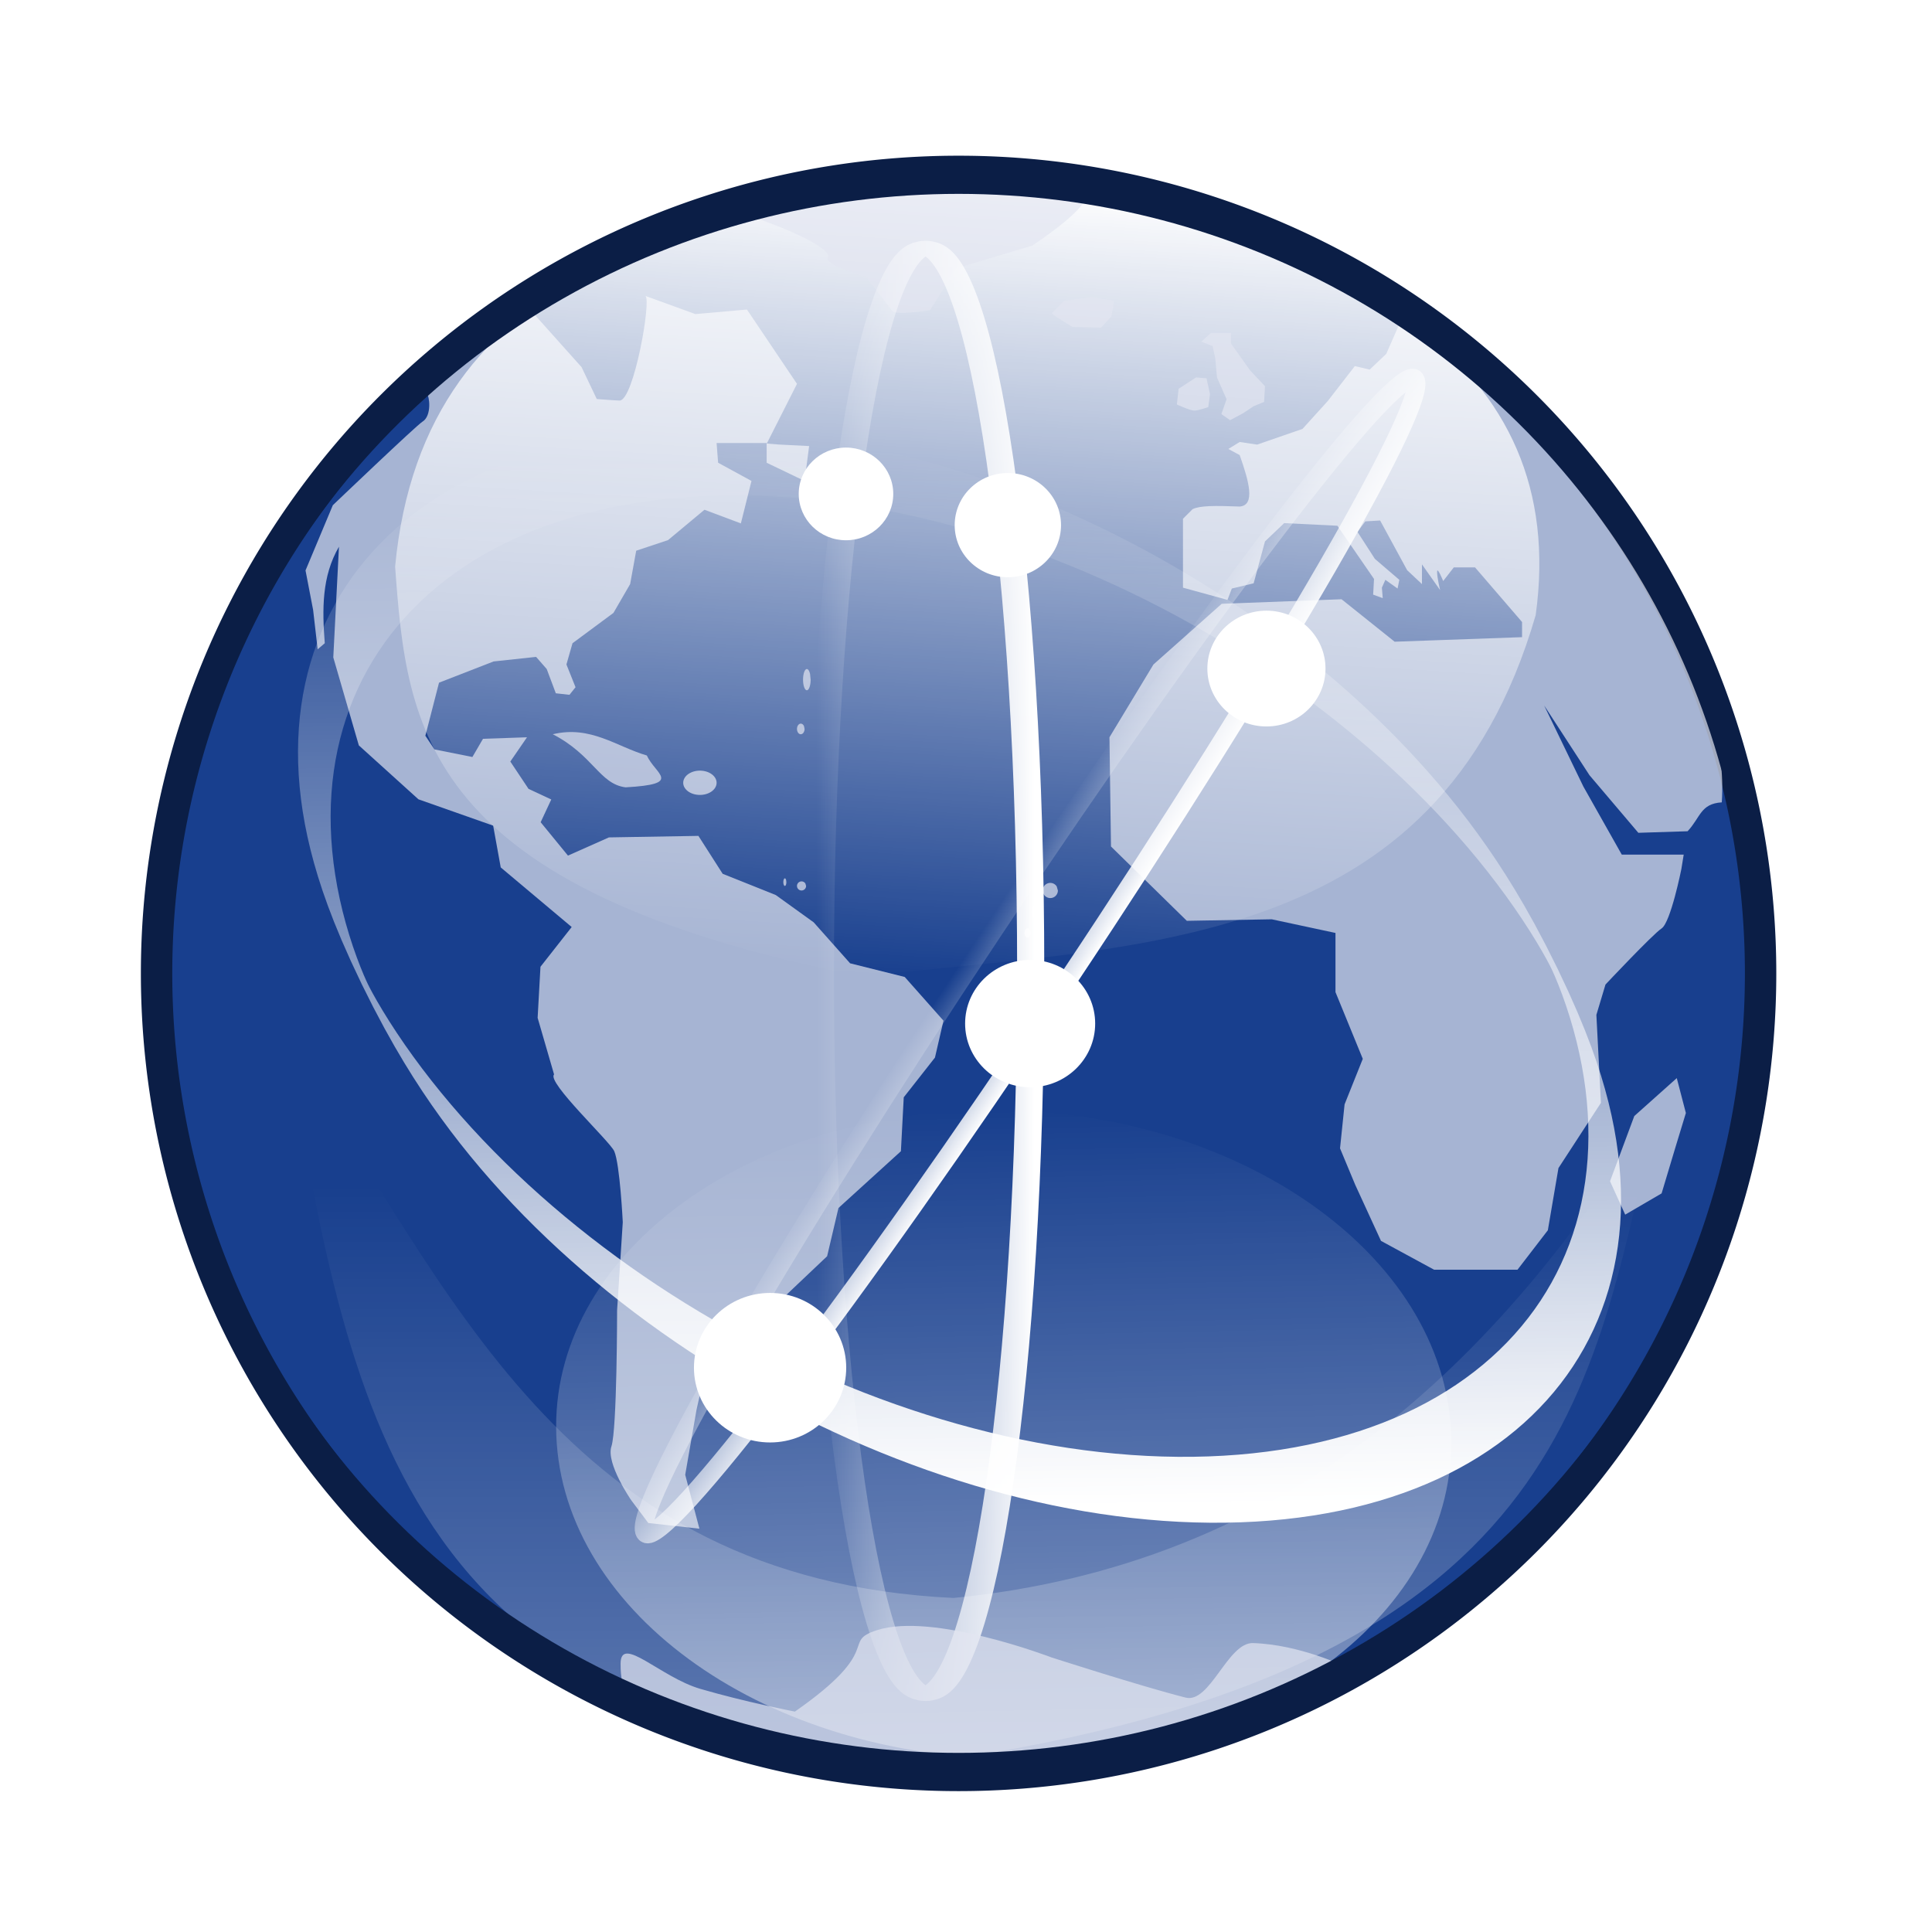 <?xml version="1.0" standalone="no"?>
<!-- Created with Inkscape (http://www.inkscape.org/) -->
<svg zoomAndPan="magnify" xmlns:rdf="http://www.w3.org/1999/02/22-rdf-syntax-ns#"
    xmlns:xlink="http://www.w3.org/1999/xlink" xmlns:svg="http://www.w3.org/2000/svg" baseProfile="full"
    contentStyleType="text/css" id="svg2" sodipodi:docname="Crystal_Clear_app_Internet_Connection_Tools.svg" version="1.1"
    width="480" xmlns:sodipodi="http://sodipodi.sourceforge.net/DTD/sodipodi-0.dtd" xmlns:dc="http://purl.org/dc/elements/1.1/"
    xmlns:inkscape="http://www.inkscape.org/namespaces/inkscape" xmlns:cc="http://creativecommons.org/ns#"
    preserveAspectRatio="xMidYMid meet" inkscape:version="0.48.0 r9654" height="480" xmlns="http://www.w3.org/2000/svg">
    <sodipodi:namedview objecttolerance="10" bordercolor="#666666" inkscape:window-height="710" inkscape:zoom="0.55698257"
        id="namedview84" gridtolerance="10" inkscape:current-layer="svg2" inkscape:window-y="32" inkscape:cy="193.05771"
        inkscape:window-x="0" inkscape:cx="214.076" showgrid="false" guidetolerance="10" inkscape:pageopacity="0"
        inkscape:pageshadow="2" inkscape:window-width="1280" pagecolor="#ffffff" borderopacity="1"
        inkscape:window-maximized="1"/>
    <defs id="defs4">
        <linearGradient id="linearGradient3936" inkscape:collect="always">
            <stop style="stop-color:#ffffff;stop-opacity:1;" offset="0" id="stop3938"/>
            <stop style="stop-color:#ffffff;stop-opacity:0;" offset="1" id="stop3940"/>
        </linearGradient>
        <linearGradient id="linearGradient4370" inkscape:collect="always">
            <stop style="stop-color:#ffffff;stop-opacity:1;" offset="0" id="stop4372"/>
            <stop style="stop-color:#ffffff;stop-opacity:0;" offset="1" id="stop4374"/>
        </linearGradient>
        <linearGradient id="linearGradient4279" inkscape:collect="always">
            <stop style="stop-color:#ffffff;stop-opacity:1;" offset="0" id="stop4281"/>
            <stop style="stop-color:#ffffff;stop-opacity:0;" offset="1" id="stop4283"/>
        </linearGradient>
        <linearGradient id="linearGradient4036" inkscape:collect="always">
            <stop style="stop-color:#ffffff;stop-opacity:1;" offset="0" id="stop4038"/>
            <stop style="stop-color:#ffffff;stop-opacity:0;" offset="1" id="stop4040"/>
        </linearGradient>
        <linearGradient id="linearGradient4024">
            <stop style="stop-color:#ffffff;stop-opacity:1;" offset="0" id="stop4026"/>
            <stop offset="0.5" style="stop-color:#ffffff;stop-opacity:0.498;" id="stop4034"/>
            <stop style="stop-color:#ffffff;stop-opacity:0;" offset="1" id="stop4028"/>
        </linearGradient>
        <linearGradient id="linearGradient4018">
            <stop offset="0" style="stop-color:#ffffff;stop-opacity:0.3" id="stop4020"/>
            <stop offset="1" style="stop-color:#ffffff;stop-opacity:0" id="stop4022"/>
        </linearGradient>
        <linearGradient id="linearGradient3685">
            <stop style="stop-color:#ffffff;stop-opacity:0.3" offset="0" id="stop3687"/>
            <stop style="stop-color:#ffffff;stop-opacity:0" offset="1" id="stop3689"/>
        </linearGradient>
        <linearGradient id="linearGradient3673">
            <stop style="stop-color:#ffffff;stop-opacity:1" offset="0" id="stop3675"/>
            <stop style="stop-color:#ffffff;stop-opacity:0" offset="1" id="stop3677"/>
        </linearGradient>
        <linearGradient id="linearGradient3643">
            <stop style="stop-color:#584f2e;stop-opacity:1" offset="0" id="stop3645"/>
            <stop style="stop-color:#dac572;stop-opacity:1" offset="0.094" id="stop3661"/>
            <stop style="stop-color:#6e643a;stop-opacity:1" offset="0.179" id="stop3659"/>
            <stop style="stop-color:#ceba6c;stop-opacity:1" offset="0.27" id="stop3657"/>
            <stop style="stop-color:#5f5632;stop-opacity:1" offset="0.353" id="stop3655"/>
            <stop style="stop-color:#baa862;stop-opacity:1" offset="0.425" id="stop3653"/>
            <stop style="stop-color:#5d5431;stop-opacity:1" offset="0.499" id="stop3651"/>
            <stop style="stop-color:#887b47;stop-opacity:1" offset="1" id="stop3649"/>
        </linearGradient>
        <linearGradient id="linearGradient5178">
            <stop style="stop-color:#bddfff;stop-opacity:1" offset="0" id="stop5188"/>
            <stop style="stop-color:#81d8ff;stop-opacity:1" offset="0.538" id="stop5192"/>
            <stop style="stop-color:#ffffff;stop-opacity:1" offset="0.569" id="stop5190"/>
            <stop style="stop-color:#bddfff;stop-opacity:1" offset="1" id="stop5182"/>
        </linearGradient>
        <linearGradient id="linearGradient5170">
            <stop style="stop-color:#6db4f3;stop-opacity:1" offset="0" id="stop5172"/>
            <stop style="stop-color:#ffffff;stop-opacity:1" offset="1" id="stop5174"/>
        </linearGradient>
        <linearGradient id="linearGradient5164">
            <stop style="stop-color:#ffffff;stop-opacity:1" offset="0" id="stop5166"/>
            <stop style="stop-color:#73bfff;stop-opacity:1" offset="1" id="stop5168"/>
        </linearGradient>
        <linearGradient id="linearGradient5158">
            <stop style="stop-color:#6db4f3;stop-opacity:1" offset="0" id="stop5160"/>
            <stop style="stop-color:#ffffff;stop-opacity:1" offset="1" id="stop5162"/>
        </linearGradient>
        <linearGradient id="linearGradient5138">
            <stop style="stop-color:#6db4f3;stop-opacity:1" offset="0" id="stop5140"/>
            <stop style="stop-color:#ffffff;stop-opacity:1" offset="1" id="stop5142"/>
        </linearGradient>
        <linearGradient id="linearGradient5130">
            <stop style="stop-color:#ffffff;stop-opacity:1" offset="0" id="stop5132"/>
            <stop style="stop-color:#000000;stop-opacity:0" offset="1" id="stop5134"/>
        </linearGradient>
        <linearGradient id="linearGradient5124">
            <stop style="stop-color:#ffffff;stop-opacity:1" offset="0" id="stop5126"/>
            <stop style="stop-color:#000000;stop-opacity:0" offset="1" id="stop5128"/>
        </linearGradient>
        <linearGradient id="linearGradient5114">
            <stop style="stop-color:#ffffff;stop-opacity:1" offset="0" id="stop5116"/>
            <stop style="stop-color:#000000;stop-opacity:0" offset="1" id="stop5118"/>
        </linearGradient>
        <radialGradient gradientTransform="matrix(-1.418,-6.3105109e-8,4.4748796e-8,-1.005,1061.653,1456.9)"
            id="radialGradient5154" gradientUnits="userSpaceOnUse" r="92.222" cx="429.063" fx="429.063" cy="760.051"
            fy="760.051" xlink:href="#linearGradient5164"
           />
        <linearGradient gradientTransform="translate(24.242,-21.212)" x1="222.479" y1="760.592" x2="412.952"
            xlink:href="#linearGradient5178"
            gradientUnits="userSpaceOnUse" y2="792.258" id="linearGradient5184"/>
        <linearGradient gradientTransform="translate(24.242,-21.212)" x1="251.167" y1="751.751" x2="295.5"
            xlink:href="#linearGradient5178"
            gradientUnits="userSpaceOnUse" y2="680.751" id="linearGradient5214"/>
        <linearGradient gradientTransform="matrix(0.936,0,0,0.937,40.528,26.311)" x1="242.278" y1="752.124"
            x2="367.55" xlink:href="#linearGradient3643"
            gradientUnits="userSpaceOnUse" y2="766.251" id="linearGradient3641"/>
        <linearGradient gradientTransform="matrix(0.974,0,0,1.044,35.259,-38.61)" x1="369" y1="614.862"
            x2="369" xlink:href="#linearGradient3685"
            gradientUnits="userSpaceOnUse" y2="478.362" id="linearGradient3679"/>
        <linearGradient gradientTransform="translate(24.242,-21.212)" x1="370" y1="240.362" x2="370" xlink:href=
            "#linearGradient3685"
            gradientUnits="userSpaceOnUse" y2="450.833" id="linearGradient3699"/>
        <linearGradient gradientTransform="translate(-139.487,-363.188)" inkscape:collect="always" id="linearGradient3077"
            gradientUnits="userSpaceOnUse" x1="370" y1="240.362" x2="370" y2="450.833" xlink:href=
            "#linearGradient3685"
           />
        <linearGradient gradientTransform="matrix(0.936,0,0,0.937,-123.202,-145.665)" inkscape:collect="always"
            id="linearGradient3081" gradientUnits="userSpaceOnUse" x1="242.278" y1="752.124" x2="367.55" y2="766.251"
            xlink:href="#linearGradient3643"
           />
        <linearGradient gradientTransform="translate(-139.487,-193.188)" inkscape:collect="always" id="linearGradient3084"
            gradientUnits="userSpaceOnUse" x1="251.167" y1="751.751" x2="295.5" y2="680.751" xlink:href=
            "#linearGradient5178"
           />
        <radialGradient gradientTransform="matrix(-1.418,-6.3105109e-8,4.4748796e-8,-1.005,897.924,1284.924)"
            inkscape:collect="always" id="radialGradient3088" gradientUnits="userSpaceOnUse" r="92.222" cx="429.063"
            fx="429.063" cy="760.051" fy="760.051" xlink:href="#linearGradient5164"
           />
        <linearGradient gradientTransform="translate(-139.487,-193.188)" inkscape:collect="always" id="linearGradient3091"
            gradientUnits="userSpaceOnUse" x1="222.479" y1="760.592" x2="412.952" y2="792.258" xlink:href=
            "#linearGradient5178"
           />
        <linearGradient gradientTransform="matrix(0.974,0,0,1.044,-128.471,-380.586)" inkscape:collect="always"
            id="linearGradient3097" gradientUnits="userSpaceOnUse" x1="369" y1="614.862" x2="369" y2="478.362"
            xlink:href="#linearGradient3685"
           />
        <linearGradient gradientTransform="matrix(0.974,0,0,1.044,-117.714,-204.842)" inkscape:collect="always"
            id="linearGradient3868" gradientUnits="userSpaceOnUse" x1="369" y1="614.862" x2="369" y2="478.362"
            xlink:href="#linearGradient3685"
           />
        <linearGradient gradientTransform="matrix(-0.125,0.629,-1.345,-0.081,482.798,5.385)"
            inkscape:collect="always" id="linearGradient4032" gradientUnits="userSpaceOnUse" spreadMethod="reflect" x1="84.27"
            y1="158.154" y2="158.154" x2="398.27" xlink:href="#linearGradient4024"
           />
        <linearGradient x1="149.805" xlink:href="#linearGradient4036"
            y1="360.664" x2="365.625" gradientUnits="userSpaceOnUse" y2="360.664" id="linearGradient4042"
            inkscape:collect="always"/>
        <filter x="-0.293" y="-0.307" width="1.586" id="filter4247" height="1.615" inkscape:collect="always">
            <feGaussianBlur stdDeviation="3.252" inkscape:collect="always" id="feGaussianBlur4249"/>
        </filter>
        <filter x="-0.351" y="-0.369" width="1.703" id="filter4255" height="1.738" inkscape:collect="always">
            <feGaussianBlur stdDeviation="3.903" inkscape:collect="always" id="feGaussianBlur4257"/>
        </filter>
        <filter x="-0.351" y="-0.369" width="1.703" id="filter4259" height="1.738" inkscape:collect="always">
            <feGaussianBlur stdDeviation="3.903" inkscape:collect="always" id="feGaussianBlur4261"/>
        </filter>
        <filter x="-0.351" y="-0.369" width="1.703" id="filter4263" height="1.738" inkscape:collect="always">
            <feGaussianBlur stdDeviation="3.903" inkscape:collect="always" id="feGaussianBlur4265"/>
        </filter>
        <filter x="-0.351" y="-0.369" width="1.703" id="filter4271" height="1.738" inkscape:collect="always">
            <feGaussianBlur stdDeviation="3.903" inkscape:collect="always" id="feGaussianBlur4273"/>
        </filter>
        <linearGradient x1="213.151" xlink:href="#linearGradient4279"
            y1="252.883" x2="242.877" gradientUnits="userSpaceOnUse" y2="252.883" id="linearGradient4285"
            inkscape:collect="always"/>
        <linearGradient x1="213.151" xlink:href="#linearGradient4279-6"
            y1="252.883" x2="242.877" gradientUnits="userSpaceOnUse" y2="252.883" id="linearGradient4285-6"
            inkscape:collect="always"/>
        <linearGradient id="linearGradient4279-6" inkscape:collect="always">
            <stop style="stop-color:#ffffff;stop-opacity:1;" offset="0" id="stop4281-7"/>
            <stop style="stop-color:#ffffff;stop-opacity:0;" offset="1" id="stop4283-7"/>
        </linearGradient>
        <linearGradient x1="213.27" xlink:href="#linearGradient4370"
            y1="252.883" x2="242.759" gradientUnits="userSpaceOnUse" y2="252.883" id="linearGradient4376"
            inkscape:collect="always"/>
        <linearGradient x1="210.781" xlink:href="#linearGradient3936"
            y1="257.832" x2="239.902" gradientUnits="userSpaceOnUse" y2="257.832" id="linearGradient3942"
            inkscape:collect="always"/>
        <linearGradient gradientTransform="translate(-102.5,-62.5)" inkscape:collect="always" id="linearGradient4102"
            gradientUnits="userSpaceOnUse" x1="205" y1="69" x2="205" y2="261" xlink:href="#linearGradient4046"
           />
        <radialGradient gradientTransform="translate(-54.75,-62.5)" inkscape:collect="always" id="radialGradient4100"
            gradientUnits="userSpaceOnUse" r="95.5" cx="157.25" fx="157.25" fy="230.006" cy="230.006" xlink:href=
            "#linearGradient4609"
           />
        <radialGradient gradientTransform="matrix(1,0,0,0.503,-102.5,43.194)" inkscape:collect="always" id="radialGradient4097"
            gradientUnits="userSpaceOnUse" r="95.5" cx="205" fx="205" fy="212.5" cy="212.5" xlink:href=
            "#linearGradient7290"
           />
        <linearGradient gradientTransform="translate(-102.5,-62.5)" inkscape:collect="always" id="linearGradient4094"
            gradientUnits="userSpaceOnUse" x1="205" y1="85" x2="205" y2="174.938" xlink:href="#linearGradient9081"
           />
        <filter id="filter3157" inkscape:collect="always">
            <feGaussianBlur stdDeviation="5" id="feGaussianBlur3159" inkscape:collect="always"/>
        </filter>
        <linearGradient id="linearGradient4609">
            <stop offset="0" style="stop-color:white;stop-opacity:1" id="stop4611"/>
            <stop offset="1" style="stop-color:red;stop-opacity:1" id="stop4613"/>
        </linearGradient>
        <linearGradient id="linearGradient7290">
            <stop offset="0" style="stop-color:white;stop-opacity:0.711" id="stop7292"/>
            <stop offset="1" style="stop-color:white;stop-opacity:0" id="stop7294"/>
        </linearGradient>
        <linearGradient id="linearGradient9081">
            <stop offset="0" style="stop-color:white;stop-opacity:1" id="stop9083"/>
            <stop offset="1" style="stop-color:white;stop-opacity:0" id="stop9085"/>
        </linearGradient>
        <linearGradient id="linearGradient4046">
            <stop offset="0" style="stop-color:#5d0000;stop-opacity:1;" id="stop4048"/>
            <stop offset="1" style="stop-color:red;stop-opacity:1;" id="stop4050"/>
        </linearGradient>
    </defs>
    <path d="m 437.416,241.842 a 199.258,199.258 0 0 1 -398.516,0 199.258,199.258 0 1 1 398.516,0 z" id="path2830"
        inkscape:connector-curvature="0" style=
        "fill:#183f8e;fill-opacity:1;stroke:#0b1e46;stroke-width:7.8;stroke-miterlimit:4;stroke-opacity:1;stroke-dasharray:none"/>
    <path d="M 71.285,259.174 C 86.332,345.466 97.418,434.391 238.851,436.693 393.135,412.576 
        395.692,340.794 412.263,273.793 371.753,340.109 318.823,388.953 236.903,397.012 
        139.538,392.325 111.851,319.447 71.285,259.174 z" id="path3663" inkscape:connector-curvature="0"
        style="fill:url(#linearGradient3868);fill-opacity:1;stroke:none;opacity:1"/>
    <path d="m 417.72,215.963 c 0,0 -2.638,13.19 -4.899,14.698 -2.261,1.507 -13.944,13.944 
        -13.944,13.944 l -2.261,7.537 1.131,21.858 -10.552,16.205 -2.638,15.451 -7.537,9.798 
        -20.727,0 -13.19,-7.16 -6.407,-13.944 -3.769,-9.045 1.131,-10.929 4.522,-11.306 
        -6.784,-16.582 0,-14.698 -15.828,-3.392 -21.104,0.377 -18.843,-18.466 -0.377,-27.134 
        10.929,-18.089 16.959,-15.074 29.772,-1.131 13.19,10.552 31.656,-1.131 0,-3.769 
        -11.683,-13.567 -5.276,0 -2.638,3.392 c 0,0 -1.507,-3.769 -1.507,-2.261 0,1.507 
        0.754,4.522 0.754,4.522 l -4.522,-6.407 0,4.899 -3.671,-3.441 -6.719,-12.354 -3.684,0.217 
        -1.951,2.601 4.335,6.719 6.069,5.202 -0.433,2.167 -3.034,-2.167 -0.867,1.951 
        0.217,2.601 -2.384,-0.867 0.217,-3.901 -9.103,-13.221 -13.221,-0.65 -4.768,4.551 
        -2.818,10.403 -5.418,1.3 -1.084,2.818 -11.054,-3.034 0,-17.122 2.384,-2.384 c 
        1.818,-0.882 5.373,-0.896 11.704,-0.65 3.94,-0.322 2.327,-6.198 0,-12.787 l 
        -2.818,-1.517 2.818,-1.734 4.335,0.65 11.27,-3.901 6.285,-6.936 6.719,-8.669 
        3.685,0.867 4.118,-3.901 4.063,-9.247 c 9.69,8.277 20.005,16.621 27.498,24.799 
        32.118,32.454 53.721,67.452 51.807,95.868 -5.329,0.344 -5.253,3.707 -8.497,7.18 l 
        -12.236,0.388 -12.137,-14.305 -11.27,-17.339 9.753,20.156 9.536,16.905 15.388,0 
        -0.591,3.635 z" id="path4122" inkscape:connector-curvature="0" style=
        "fill:#e3e6f1;fill-opacity:1;stroke:none;opacity:0.7"/>
    <path d="m 234.404,253.584 -2.115,9.166 -7.756,9.872 -0.705,13.397 -15.513,14.102 
        -2.82,11.987 -13.397,12.692 -15.513,9.872 -3.526,15.513 -2.82,16.218 3.526,13.397 
        -12.692,-1.41 -4.231,-5.641 c 0,0 -6.346,-9.166 -4.936,-13.397 1.41,-4.231 
        1.41,-33.845 1.41,-33.845 l 1.41,-21.859 c 0,0 -0.708,-14.396 -2.115,-17.628 
        -1.07,-2.456 -16.848,-17.18 -14.953,-19.075 l -4.085,-14.066 0.705,-12.692 7.756,-9.872 
        -17.628,-14.807 -1.884,-10.382 -18.564,-6.54 -14.807,-13.397 -6.346,-21.859 1.41,-27.499 
        c -4.302,7.366 -4.173,15.618 -3.526,23.974 l -1.768,1.513 -1.131,-9.798 -1.884,-9.798 
        6.784,-16.205 c 0,0 20.791,-19.859 22.235,-20.727 2.506,-1.507 1.685,-6.708 1.176,-6.708 
        l 25.823,-20.908 12.572,14.049 3.769,7.914 c 0,0 4.146,0.334 5.653,0.377 3.538,0.101 
        8.012,-25.274 6.407,-26.003 l 12.436,4.522 12.813,-1.131 12.436,18.466 -7.507,14.833 
        2.985,0.242 7.537,0.377 -1.131,8.668 -9.422,-4.522 0,-4.899 -12.436,0 0.377,4.899 
        8.291,4.522 -2.638,10.552 -9.045,-3.392 -9.045,7.537 -7.914,2.638 -1.507,8.291 
        -4.145,7.16 -10.175,7.537 -1.507,5.276 2.261,5.653 -1.507,1.884 -3.392,-0.377 
        -2.261,-6.03 -2.638,-3.015 -10.552,1.131 -13.567,5.276 -3.392,13.19 2.261,3.392 
        9.422,1.884 2.638,-4.522 10.929,-0.377 -4.145,6.03 4.522,6.784 5.653,2.638 
        -2.638,5.653 6.784,8.291 10.175,-4.522 22.235,-0.377 6.03,9.422 13.19,5.276 
        9.422,6.784 9.045,10.175 13.567,3.392 9.637,10.865 z" id="path4091"
        inkscape:connector-curvature="0" style="fill:#e3e6f1;fill-opacity:1;stroke:none;opacity:0.7"/>
    <path d="m 178.036,194.481 a 4.145,3.015 0 0 1 -8.291,0 4.145,3.015 0 1 1 8.291,0 z" id="path4101"
        inkscape:connector-curvature="0" style="fill:#e3e6f1;fill-opacity:1;fill-rule:nonzero;stroke:none;opacity:0.7"/>
    <path d="m 249.184,44.882 c 87.938,14.021 140.948,45.547 132.354,107.943 -24.4,84.045 
        -98.856,81.915 -167.5,89.792 -109.371,-21.705 -112.926,-61.726 -115.872,-101.853 
        7.163,-75.701 75.38,-89.55 151.017,-95.881 z" id="path3683" inkscape:connector-curvature="0" style=
        "opacity:1;fill:url(#linearGradient4032);fill-opacity:1;stroke:none" inkscape:transform-center-y="56.105886"/>
    <path d="m 199.894,181.103 a 0.942,1.319 0 1 1 -0.143,-0.699" id="path4106"
        inkscape:connector-curvature="0" style="fill:#e3e6f1;fill-opacity:1;fill-rule:nonzero;stroke:none;opacity:0.7"/>
    <path d="m 160.7,187.698 c 2.152,4.703 9.099,7.099 -5.276,7.914 -6.5,-0.834 -7.987,-7.977 
        -18.089,-13.19 9.393,-2.252 15.768,3.04 23.365,5.276 z" id="path4097"
        inkscape:connector-curvature="0" style="fill:#e3e6f1;fill-opacity:1;stroke:none;opacity:0.7"/>
    <path d="m 201.401,168.855 a 0.942,2.638 0 1 1 -0.143,-1.398" id="path4108"
        inkscape:connector-curvature="0" style="fill:#e3e6f1;fill-opacity:1;fill-rule:nonzero;stroke:none;opacity:0.7"/>
    <path d="m 200.271,220.108 a 1.131,1.131 0 1 1 -0.172,-0.599" id="path4110"
        inkscape:connector-curvature="0" style="fill:#e3e6f1;fill-opacity:1;fill-rule:nonzero;stroke:none;opacity:0.7"/>
    <path d="m 195.371,219.166 a 0.377,0.942 0 1 1 -0.057,-0.499" id="path4112"
        inkscape:connector-curvature="0" style="fill:#e3e6f1;fill-opacity:1;fill-rule:nonzero;stroke:none;opacity:0.7"/>
    <path d="m 262.83,221.239 a 1.884,1.884 0 1 1 -0.286,-0.999" id="path4114"
        inkscape:connector-curvature="0" style="fill:#e3e6f1;fill-opacity:1;fill-rule:nonzero;stroke:none;opacity:0.7"/>
    <path d="m 258.307,226.515 a 0.942,1.884 0 1 1 -0.143,-0.999" id="path4116"
        inkscape:connector-curvature="0" style="fill:#e3e6f1;fill-opacity:1;fill-rule:nonzero;stroke:none;opacity:0.7"/>
    <path d="m 256.046,231.791 a 0.754,1.131 0 1 1 -0.115,-0.599" id="path4118"
        inkscape:connector-curvature="0" style="fill:#e3e6f1;fill-opacity:1;fill-rule:nonzero;stroke:none;opacity:0.7"/>
    <path d="m 416.589 267.854 l -10.552 9.422 l -6.03 16.205 l 3.769 8.291 l 9.045 -5.276 l 
        3.392 -11.306 l 2.638 -8.668 l -2.261 -8.668 z" id="path4120" inkscape:connector-curvature="0"
        style="fill:#e3e6f1;fill-opacity:1;stroke:none;opacity:0.7"/>
    <path d="m 314.061,99.842 -2.601,1.084 -2.601,1.734 -3.251,1.734 -2.167,-1.517 1.3,-3.685 
        -2.384,-5.418 -0.433,-4.768 -0.65,-3.034 -2.818,-1.084 2.384,-2.167 4.985,0 0,2.601 
        4.768,6.719 3.684,3.901 -0.217,3.901 z" id="path4124" inkscape:connector-curvature="0" style=
        "fill:#e3e6f1;fill-opacity:1;stroke:none;opacity:0.7"/>
    <path d="m 300.19,101.142 0.433,-3.251 -0.867,-3.901 -2.601,-0.217 -4.335,2.818 
        -0.433,3.901 c 0,0 3.251,1.517 4.335,1.517 1.084,0 3.468,-0.867 3.468,-0.867 z" id="path4126"
        inkscape:connector-curvature="0" style="fill:#e3e6f1;fill-opacity:1;stroke:none;opacity:0.7"/>
    <path d="m 269.655,48.915 c 0.001,3.508 -13.246,12.131 -13.246,12.131 l -18.856,5.635 
        -6.502,10.403 c 0,0 -8.453,1.3 -9.32,0.217 -0.867,-1.084 -6.502,-8.453 -6.502,-8.453 
        0,0 -10.466,-3.039 -9.536,-4.768 1.676,-3.118 -19.917,-11.107 -20.73,-10.455 
        22.244,-6.387 52.842,-9.807 84.692,-4.71 z" id="path4128" inkscape:connector-curvature="0" style=
        "fill:#e3e6f1;fill-opacity:1;stroke:none;opacity:0.7"/>
    <path d="m 266.379,81.203 7.152,0.217 2.601,-2.818 0.65,-3.901 -5.635,-0.867 -6.719,0.867 
        -3.034,3.034 0.217,0.433 4.768,3.034 z" id="path4130" inkscape:connector-curvature="0" style=
        "fill:#e3e6f1;fill-opacity:1;stroke:none;opacity:0.7"/>
    <path inkscape:transform-center-x="-5.386165" id="path3890" d="m 365.625,360.664 c 0,40.666 -48.313,73.633 
        -107.91,73.633 -59.597,0 -107.91,-32.967 -107.91,-73.633 0,-40.666 48.313,-73.633 
        107.91,-73.633 59.597,0 107.91,32.967 107.91,73.633 z" style=
        "opacity:0.468;fill:url(#linearGradient4042);fill-opacity:1;fill-rule:evenodd;stroke:none" transform="matrix(-0.054,-0.746,-1.508,0.031,807.162,537.438)"
        inkscape:transform-center-y="-69.571298"/>
    <path id="path4277" d="m 242.377,252.883 c 0,99.157 -6.431,179.539 -14.363,179.539 -7.933,0 
        -14.363,-80.382 -14.363,-179.539 0,-99.157 6.431,-179.539 14.363,-179.539 7.933,0 
        14.363,80.382 14.363,179.539 z" style=
        "fill:none;stroke:url(#linearGradient4285);stroke-width:3.707;stroke-miterlimit:4;stroke-opacity:1"
        transform="matrix(-1.819,0,0,1,644.705,-11.67)"/>
    <path id="path4277-1" d="m 242.377,252.883 c 0,99.157 -6.431,179.539 -14.363,179.539 -7.933,0 
        -14.363,-80.382 -14.363,-179.539 0,-99.157 6.431,-179.539 14.363,-179.539 7.933,0 
        14.363,80.382 14.363,179.539 z" style=
        "fill:none;stroke:url(#linearGradient4376);stroke-width:1.843;stroke-miterlimit:4;stroke-opacity:1"
        transform="matrix(-4.32,-8.884,-0.823,0.011,1431.535,2265.413)"/>
    <path id="path4044-6-7-2" d="m 206.934,339.082 c 0,7.011 -5.968,12.695 -13.33,12.695 -7.362,0 
        -13.33,-5.684 -13.33,-12.695 0,-7.011 5.968,-12.695 13.33,-12.695 7.362,0 
        13.33,5.684 13.33,12.695 z" style=
        "fill:#ffffff;fill-opacity:1;fill-rule:evenodd;stroke:#f9f9f9;stroke-width:0;stroke-miterlimit:4;stroke-opacity:1;filter:url(#filter4263)"
        transform="matrix(0.991,0,0,1.02,58.536,-215.397)"/>
    <path id="path4044-6-7-2-2" d="m 206.934,339.082 c 0,7.011 -5.968,12.695 -13.33,12.695 -7.362,0 
        -13.33,-5.684 -13.33,-12.695 0,-7.011 5.968,-12.695 13.33,-12.695 7.362,0 
        13.33,5.684 13.33,12.695 z" style=
        "fill:#ffffff;fill-opacity:1;fill-rule:evenodd;stroke:#f9f9f9;stroke-width:0;stroke-miterlimit:4;stroke-opacity:1;filter:url(#filter4271)"
        transform="matrix(0.881,0,0,0.907,39.62,-184.835)"/>
    <path id="path4044" d="m 206.934,339.082 c 0,7.011 -5.968,12.695 -13.33,12.695 -7.362,0 
        -13.33,-5.684 -13.33,-12.695 0,-7.011 5.968,-12.695 13.33,-12.695 7.362,0 
        13.33,5.684 13.33,12.695 z" style=
        "fill:#ffffff;fill-opacity:1;fill-rule:evenodd;stroke:#f9f9f9;stroke-width:0;stroke-miterlimit:4;stroke-opacity:1;filter:url(#filter4247)"
        transform="matrix(1.419,0,0,1.463,-83.399,-156.275)"/>
    <path id="path3934" d="m 237.402,257.832 c 0,101.666 -5.4,184.082 -12.061,184.082 -6.661,0 
        -12.061,-82.416 -12.061,-184.082 0,-101.666 5.4,-184.082 12.061,-184.082 6.661,0 
        12.061,82.416 12.061,184.082 z" style=
        "fill:none;stroke:url(#linearGradient3942);stroke-width:5;stroke-miterlimit:4;stroke-opacity:1" transform="matrix(-0.742,-0.545,0.519,-0.779,289.302,561.182)"/>
    <path id="path4044-6-7" d="m 206.934,339.082 c 0,7.011 -5.968,12.695 -13.33,12.695 -7.362,0 
        -13.33,-5.684 -13.33,-12.695 0,-7.011 5.968,-12.695 13.33,-12.695 7.362,0 
        13.33,5.684 13.33,12.695 z" style=
        "fill:#ffffff;fill-opacity:1;fill-rule:evenodd;stroke:#f9f9f9;stroke-width:0;stroke-miterlimit:4;stroke-opacity:1;filter:url(#filter4259)"
        transform="matrix(1.101,0,0,1.133,101.483,-218.077)"/>
    <path id="path4044-6" d="m 206.934,339.082 c 0,7.011 -5.968,12.695 -13.33,12.695 -7.362,0 
        -13.33,-5.684 -13.33,-12.695 0,-7.011 5.968,-12.695 13.33,-12.695 7.362,0 
        13.33,5.684 13.33,12.695 z" style=
        "fill:#ffffff;fill-opacity:1;fill-rule:evenodd;stroke:#f9f9f9;stroke-width:0;stroke-miterlimit:4;stroke-opacity:1;filter:url(#filter4255)"
        transform="matrix(1.212,0,0,1.246,21.288,-168.192)"/>
    <path sodipodi:nodetypes="cscsscssscsssc" id="path3957" d="m 197.493,425.241 c 22.487,-15.696 
        11.277,-17.279 20.384,-20.23 13.913,-4.509 43.352,6.765 43.352,6.765 0,0 22.181,7.162 
        33.324,9.984 6.093,1.543 10.466,-13.738 16.748,-13.542 11.681,0.363 22.968,5.88 
        22.968,5.88 0,0 -15.104,4.577 -18.852,7.816 -7.538,6.515 -29.651,10.509 -42.07,12.754 
        -12.418,2.244 -25.537,1.669 -38.152,1.347 -14.439,-0.369 -41.294,-4.488 -41.294,-4.488 0,0 
        -17.438,-0.668 -24.238,-5.386 -5.865,-4.069 -15.594,1.556 -15.479,-12.876 0.057,-7.17 
        9.932,3.441 19.792,6.324 11.107,3.247 23.515,5.654 23.515,5.654 z"
        inkscape:connector-curvature="0" style="opacity:0.7;fill:#e3e6f1;fill-opacity:1;stroke:none"/>
    <ellipse rx="198.833" ry="196.167" style="stroke: #0B1E46; stroke-width:5; fill: none;" cx="238.167" cy="241.833"/>
</svg>